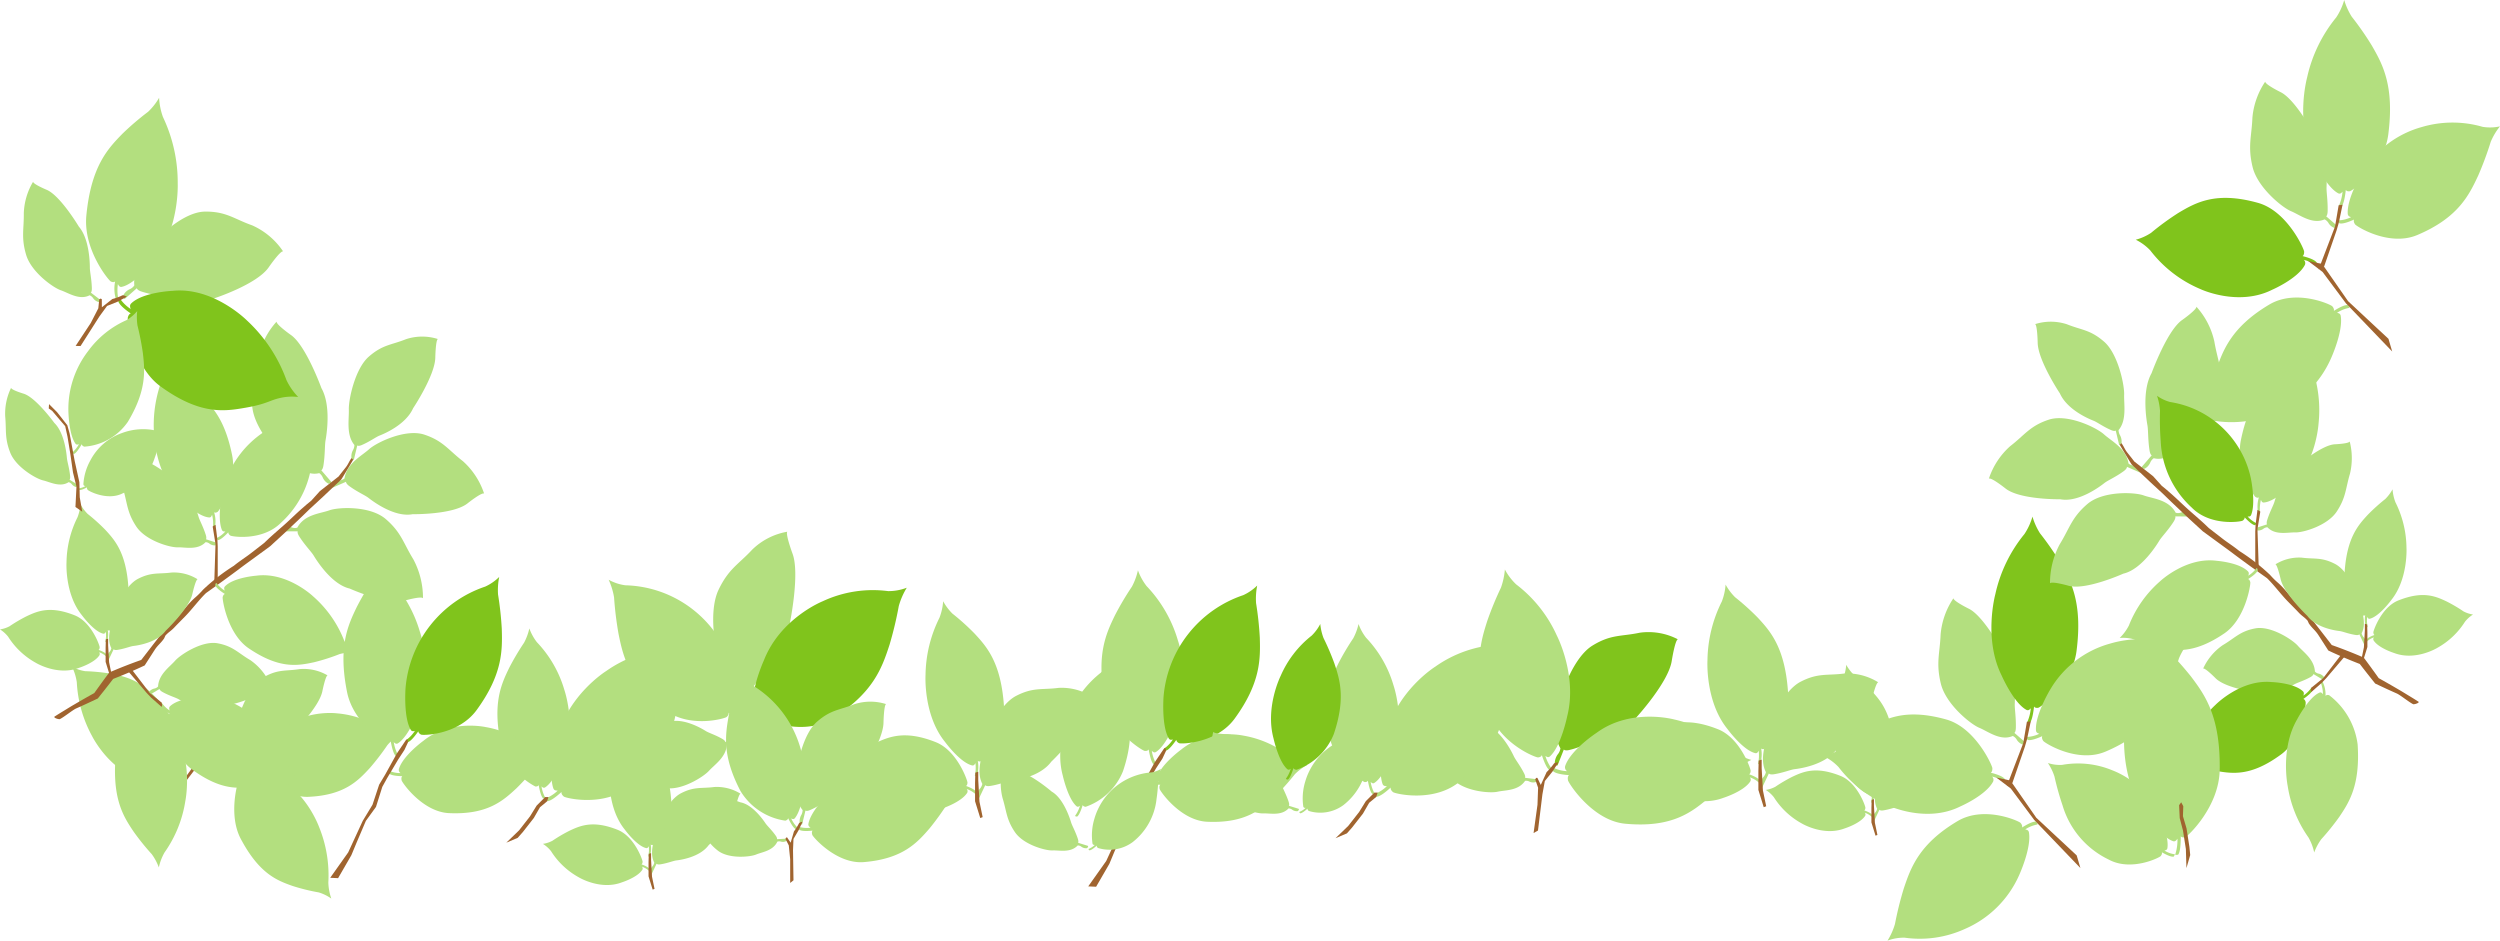 <svg xmlns="http://www.w3.org/2000/svg" width="358.553" height="134.903" viewBox="0 0 358.553 134.903"><g data-name="グループ化 2458"><path data-name="パス 9431" d="M106.811 102.14s.209.151.289-.087l-.334-2.451s.211.12.688-.415c1.071-1.2 1.732-2.4 2.221-2.916s3.488-3.748 3.631-7.033c0 0 1.417-6.923.373-9.793 0 0-1.044-2.812-.767-3.184a9.547 9.547 0 0 0-5.038 2.577c-1.969 2.126-3.354 2.7-4.813 5.743s-.528 8.508.126 10 1.132 4.261 3.092 5.18a1.873 1.873 0 0 1 .089.97 2.3 2.3 0 0 0 .219 1.27.262.262 0 0 0 .224.139z" fill="#b3df7f"/><path data-name="パス 9432" d="M105.637 105.812s.046-.206-.124-.215l-1.479.848s.027-.2-.426-.463c-1.016-.592-1.929-.853-2.374-1.13s-3.2-1.971-5.321-1.316c0 0-4.731.467-6.31 1.994 0 0-1.542 1.512-1.843 1.373a8.506 8.506 0 0 0 2.82 3.512c1.813 1.109 2.506 2.1 4.778 2.582s5.53-1.565 6.328-2.451 2.441-1.925 2.565-3.741a1.076 1.076 0 0 1 .6-.3 1.374 1.374 0 0 0 .755-.478.265.265 0 0 0 .031-.215z" fill="#b3df7f"/><path data-name="パス 9433" d="M104.509 102.226c0 .01-.007.017-.008.026s.072.261-.295.584c-.254.225-5.465 1.71-8.995-1.135-5.09-4.1-5.866-7.671-6.5-10.793a49.032 49.032 0 0 1-.64-5.221 9.845 9.845 0 0 0-.777-2.538 6.839 6.839 0 0 0 2.391.794 16.4 16.4 0 0 1 15.2 11.362s1.332 4.175.682 6.36c-.095.321-.343.34-.579.346a4.714 4.714 0 0 0 1.647.97l.025.116c-.19.132-.193.243-.193.243-.449.106-1.467-.697-1.958-1.114z" fill="#b3df7f"/><path data-name="パス 9434" d="M109.129 102.24c0 .011.007.019.008.029s-.11.271.247.677c.247.284 5.7 2.7 9.863.171 6-3.645 7.268-7.382 8.335-10.658a52.94 52.94 0 0 0 1.324-5.545 10.4 10.4 0 0 1 1.146-2.623 7.274 7.274 0 0 1-2.681.487 17 17 0 0 0-9.386 1.459s-6.038 2.406-8.423 8.462c0 0-1.946 4.307-1.506 6.769.062.363.329.422.584.464a4.941 4.941 0 0 1-1.9.793l-.043.122c.189.172.179.292.179.292.476.185 1.673-.523 2.253-.899z" fill="#80c41c"/><path data-name="パス 9435" d="M105.366 105.724l.928.757 1.1 2.1 2.565 7.656.358-.692-3.042-8.64-.628-1.828.273-1.824.082-1.625s-.493.351-.467.645a10.9 10.9 0 0 1-.283 1.573l.178 2.056-.894-.553-.148.111z" fill="#a0642f"/></g><g data-name="グループ化 2459"><path data-name="パス 9436" d="M24.917 110.955l.02-.01s.192.057.413-.3c.153-.246 1.02-5.18-1.195-8.362-3.192-4.591-5.819-5.17-8.115-5.637a28.321 28.321 0 0 0-3.824-.385 6.035 6.035 0 0 1-1.877-.621 7.572 7.572 0 0 1 .674 2.2 18.045 18.045 0 0 0 2.2 7.744s2.383 4.788 6.684 6c0 0 3.09 1.074 4.651.377.231-.1.234-.335.228-.555a4.772 4.772 0 0 1 .772 1.5l.087.019c.087-.182.168-.19.168-.19.059-.421-.561-1.34-.886-1.78z" fill="#b3df7f"/><path data-name="パス 9437" d="M33.538 109.402s.068.192.206.089l.727-1.632s.08.174.568.086c1.1-.2 1.943-.6 2.433-.668s3.508-.549 4.834-2.449c0 0 3.467-3.458 3.926-5.684 0 0 .438-2.192.744-2.281a6.759 6.759 0 0 0-3.992-.9c-1.984.316-3.031-.012-5.054 1.1s-3.533 4.841-3.707 6.053-.933 3.1-.106 4.607a1.3 1.3 0 0 1-.314.624 1.643 1.643 0 0 0-.349.868.237.237 0 0 0 .084.187z" fill="#b3df7f"/><path data-name="パス 9438" d="M37.602 109.882v.022c0 .007-.153.144-.029.555.086.286 3.1 3.981 6.669 3.823 5.151-.228 7.109-2.3 8.793-4.128a35.265 35.265 0 0 0 2.523-3.281 6.7 6.7 0 0 1 1.548-1.356 5.612 5.612 0 0 1-1.968-.676 13.4 13.4 0 0 0-6.82-2.533s-4.817-.63-8.212 2.6c0 0-2.584 2.2-3 4.045-.063.27.1.411.262.535a3.591 3.591 0 0 1-1.524-.173l-.064.067c.079.188.037.267.037.267.261.304 1.28.271 1.785.233z" fill="#b3df7f"/><path data-name="パス 9439" d="M34.739 111.613l-.02.007s-.184-.084-.442.239c-.179.222-1.583 5 .264 8.467 2.66 5.007 5.2 5.953 7.43 6.742a28.8 28.8 0 0 0 3.751.925 6.233 6.233 0 0 1 1.794.882 7.8 7.8 0 0 1-.426-2.281 18.371 18.371 0 0 0-1.333-8s-1.838-5.088-5.971-6.9c0 0-2.948-1.5-4.574-1.032-.239.07-.268.3-.287.519a4.926 4.926 0 0 1-.6-1.6l-.084-.032c-.106.169-.188.165-.188.165a4.143 4.143 0 0 0 .686 1.899z" fill="#b3df7f"/><path data-name="パス 9440" d="M28.842 108.026l4.773 1.233 2.258.013.145.5-1.919-.1-.854-.131-3.961-.85z" fill="#b3df7f"/><path data-name="パス 9441" d="M23.234 118.776l2.99-6.164 3.261-4.237v-1.926l-.815 2.157-2.718 3.775-3.941 7.165z" fill="#a0642f"/></g><g data-name="グループ化 2460"><path data-name="パス 9442" d="M290.016 118.673c0-.011 0-.019-.006-.029s.1-.246-.223-.623c-.223-.261-5.2-2.529-9.032-.255-5.523 3.279-6.716 6.689-7.718 9.68a48.678 48.678 0 0 0-1.256 5.066 9.456 9.456 0 0 1-1.07 2.391 6.651 6.651 0 0 1 2.46-.418 15.576 15.576 0 0 0 8.608-1.242 15.025 15.025 0 0 0 7.783-7.669s1.815-3.925 1.432-6.184c-.057-.333-.3-.39-.531-.431a4.515 4.515 0 0 1 1.742-.707l.039-.113c-.171-.158-.161-.268-.161-.268-.43-.173-1.531.463-2.067.802z" fill="#b3df7f"/><path data-name="パス 9443" d="M285.534 110.826c0-.009.009-.017.013-.025s.219-.107.2-.635c-.014-.363-2.416-5.8-6.614-6.978-6.051-1.695-8.939-.037-11.437 1.45a38.469 38.469 0 0 0-3.9 2.849 7.388 7.388 0 0 1-2.2.986 7.366 7.366 0 0 1 2.087 1.535 17.716 17.716 0 0 0 7.172 5.539s5.41 2.564 10.311.106c0 0 3.652-1.575 4.686-3.555a.633.633 0 0 0-.146-.721 4.582 4.582 0 0 1 1.718.779l.1-.055c-.036-.246.035-.322.035-.322-.229-.453-1.425-.805-2.025-.953z" fill="#b3df7f"/><path data-name="パス 9444" d="M290.311 106.709a.187.187 0 0 0 .139-.259l-1.548-1.343s.2-.069.215-.747c.034-1.521-.189-2.75-.157-3.427s.205-4.849-1.49-7.061c0 0-2.85-5.443-5.082-6.559 0 0-2.2-1.078-2.224-1.51a10.954 10.954 0 0 0-1.838 5.178c-.11 2.743-.689 4.082.028 7.057s4.286 5.84 5.518 6.344 3.045 1.95 4.805 1.17a1.345 1.345 0 0 1 .584.562 1.647 1.647 0 0 0 .832.665.229.229 0 0 0 .218-.07z" fill="#b3df7f"/><path data-name="パス 9445" d="M291.725 101.34c.007.005.015.005.023.01s.115.239.574.163c.319-.052 4.864-3.283 5.495-8.134.907-6.993-.824-10.092-2.368-12.77a42.885 42.885 0 0 0-2.876-4.13 9.531 9.531 0 0 1-1.075-2.389 8.931 8.931 0 0 1-1.148 2.5 20.57 20.57 0 0 0-4.176 8.625s-1.734 6.351.894 11.647c0 0 1.732 3.972 3.571 4.95.271.144.453-.046.62-.234a6.109 6.109 0 0 1-.521 2.014l.057.1c.215-.063.288.011.288.011.371-.288.565-1.677.642-2.363z" fill="#80c41c"/><path data-name="パス 9446" d="M292.895 105.583v.03c0 .009-.131.229.151.65.193.29 4.882 3.246 8.933 1.531 5.841-2.469 7.4-5.684 8.724-8.51a47.124 47.124 0 0 0 1.8-4.847 9.138 9.138 0 0 1 1.326-2.222 6.588 6.588 0 0 1-2.486.068 15.5 15.5 0 0 0-8.678.013 14.387 14.387 0 0 0-8.566 6.506s-2.234 3.638-2.1 5.934c.019.338.254.428.48.5a4.4 4.4 0 0 1-1.807.456l-.053.106c.153.18.131.288.131.288.414.234 1.573-.242 2.145-.503z" fill="#b3df7f"/><path data-name="パス 9447" d="M287.823 112.727l2.357-6.157.517-3.038.559-.085-.533 2.564-.326 1.122-1.774 5.148z" fill="#a0642f"/><path data-name="パス 9448" d="M297.84 122.684l-5.794-5.4-3.713-5.34-2.019-.43 2.08 1.58 3.351 4.5 6.632 6.908z" fill="#a0642f"/></g><g data-name="グループ化 2461"><path data-name="パス 9449" d="M334.732 44.583l-.006-.028s.1-.246-.223-.624c-.223-.261-5.2-2.529-9.032-.254-5.523 3.278-6.716 6.688-7.718 9.68a48.612 48.612 0 0 0-1.257 5.065 9.458 9.458 0 0 1-1.07 2.391 6.652 6.652 0 0 1 2.46-.417 15.579 15.579 0 0 0 8.608-1.243 15.024 15.024 0 0 0 7.783-7.669s1.815-3.925 1.432-6.184c-.056-.333-.3-.39-.53-.431a4.5 4.5 0 0 1 1.742-.707l.04-.113c-.17-.158-.161-.268-.161-.268-.431-.174-1.533.463-2.068.802z" fill="#b3df7f"/><path data-name="パス 9450" d="M330.25 36.735c0-.01.008-.017.012-.026s.22-.107.2-.635c-.014-.363-2.417-5.8-6.614-6.978-6.051-1.695-8.939-.037-11.437 1.449a38.656 38.656 0 0 0-3.9 2.849 7.38 7.38 0 0 1-2.2.987 7.361 7.361 0 0 1 2.086 1.535 17.723 17.723 0 0 0 7.173 5.539s5.41 2.564 10.311.1c0 0 3.653-1.575 4.687-3.555a.634.634 0 0 0-.146-.721 4.583 4.583 0 0 1 1.718.779l.1-.055c-.036-.246.035-.322.035-.322-.229-.446-1.426-.798-2.025-.946z" fill="#80c41c"/><path data-name="パス 9451" d="M335.028 32.619a.186.186 0 0 0 .138-.259l-1.548-1.343s.2-.069.216-.747c.034-1.521-.19-2.751-.158-3.427s.206-4.85-1.49-7.061c0 0-2.85-5.443-5.083-6.559 0 0-2.2-1.078-2.224-1.51a10.943 10.943 0 0 0-1.837 5.178c-.111 2.743-.689 4.083.027 7.057s4.287 5.84 5.519 6.344 3.045 1.95 4.805 1.17a1.356 1.356 0 0 1 .584.562 1.641 1.641 0 0 0 .833.665.23.23 0 0 0 .218-.07z" fill="#b3df7f"/><path data-name="パス 9452" d="M336.436 27.25c.008 0 .015 0 .024.01s.114.239.575.164c.318-.052 4.863-3.284 5.494-8.134.908-6.993-.823-10.092-2.367-12.77a43.12 43.12 0 0 0-2.876-4.13A9.551 9.551 0 0 1 336.21.001a8.912 8.912 0 0 1-1.148 2.5 20.576 20.576 0 0 0-4.176 8.625s-1.734 6.35.894 11.647c0 0 1.732 3.972 3.57 4.95.27.144.454-.046.62-.234a6.1 6.1 0 0 1-.521 2.015l.058.1c.214-.063.287.01.287.01.376-.289.569-1.677.642-2.364z" fill="#b3df7f"/><path data-name="パス 9453" d="M337.612 31.494v.029c0 .009-.13.229.152.65.193.29 4.882 3.245 8.933 1.531 5.841-2.469 7.4-5.684 8.724-8.51a47.265 47.265 0 0 0 1.8-4.847 9.135 9.135 0 0 1 1.325-2.222 6.584 6.584 0 0 1-2.485.067 15.5 15.5 0 0 0-8.679.014 14.389 14.389 0 0 0-8.567 6.506s-2.233 3.638-2.1 5.934c.019.337.253.428.479.5a4.384 4.384 0 0 1-1.807.455l-.052.106c.153.18.131.289.131.289.412.234 1.579-.241 2.146-.502z" fill="#b3df7f"/><path data-name="パス 9454" d="M332.539 38.638l2.356-6.157.517-3.038.56-.085-.532 2.565-.327 1.122-1.774 5.148z" fill="#a0642f"/><path data-name="パス 9455" d="M342.556 48.594l-5.794-5.4-3.715-5.339-2.018-.429 2.079 1.579 3.351 4.5 6.633 6.908z" fill="#a0642f"/></g><g data-name="グループ化 2465"><path data-name="パス 9456" d="M47.618 69.64s-.077.245.127.28l1.886-.825s-.054.239.466.62c1.171.86 2.25 1.3 2.762 1.7s3.671 2.834 6.316 2.333c0 0 5.791.087 7.872-1.547 0 0 2.034-1.623 2.384-1.413a10.755 10.755 0 0 0-3.045-4.65c-2.082-1.6-2.814-2.9-5.521-3.8s-6.88 1.137-7.943 2.1-3.169 2-3.515 4.185a1.271 1.271 0 0 1-.756.282 1.626 1.626 0 0 0-.968.475.317.317 0 0 0-.065.26z" fill="#b3df7f"/><path data-name="パス 9457" d="M40.65 75.899s-.15.2.031.312l2.022-.007s-.127.2.24.768c.823 1.276 1.692 2.127 2.044 2.706s2.538 4.133 5.166 4.734c0 0 5.383 2.425 7.841 1.74 0 0 2.411-.693 2.672-.354a11.781 11.781 0 0 0-1.381-5.577c-1.442-2.334-1.715-3.849-3.963-5.779s-6.784-1.723-8.081-1.252-3.589.583-4.6 2.487a1.209 1.209 0 0 1-.8-.042 1.512 1.512 0 0 0-1.053.052.291.291 0 0 0-.138.212z" fill="#b3df7f"/><path data-name="パス 9458" d="M47.309 69.322a.187.187 0 0 0 .177-.242l-1.41-1.642s.215-.037.319-.729c.237-1.557.172-2.858.294-3.547s.855-4.942-.591-7.5c0 0-2.2-6.073-4.349-7.6 0 0-2.115-1.482-2.083-1.931a10.918 10.918 0 0 0-2.574 5c-.477 2.8-1.247 4.074-.908 7.248s3.625 6.726 4.825 7.456 2.866 2.52 4.775 2.02a1.476 1.476 0 0 1 .526.678 1.793 1.793 0 0 0 .766.822.228.228 0 0 0 .233-.033z" fill="#b3df7f"/><path data-name="パス 9459" d="M7.782 102.801c.476-.311.959-.607 1.443-.9s.963-.6 1.453-.876c.972-.575 1.952-1.129 2.935-1.677l-.143.122c.7-.981 1.408-1.958 2.126-2.922l.078-.1.123-.053a70.038 70.038 0 0 1 4.552-1.778l-.182.147 1.532-1.98c.508-.662 1.028-1.314 1.528-1.983l.014-.02.008-.007q.77-.742 1.52-1.509c.506-.5 1.953-2.292 2.45-2.807.946-1 .877-.74 1.946-1.927l.026-.023a28.318 28.318 0 0 1 4.343-3.361c.837-.688 1.753-1.253 2.412-1.772l1.937-1.5.646-.617c.852-.781 1.308-1.162 2.174-1.926s1.739-1.64 2.61-2.4l.651-.57.68-.557 1.234-1.369 2.711-2.12-.048.053c.349-.465.715-.913 1.073-1.371s.471-.893.84-1.339l.332.057c-.3.512-.6 1.016-.906 1.52s-.6 1.012-.92 1.505l-.013.021-.035.033-2.528 2.394-1.276 1.179-.627.575-.626.606c-.83.813-1.676 1.6-2.517 2.4s-1.7 1.57-2.55 2.357l-.023.023-.021.015-2.3 1.681c-.773.566-1.532 1.108-2.289 1.69a233.364 233.364 0 0 1-4.617 3.349l.031-.028c-1.03.986-2.066 2.415-3.074 3.426-.5.512-1.008 1.013-1.5 1.536s-.792.628-1.275 1.161l-.172.386c-.467.7-.914.967-1.372 1.675l-1.368 2.128-.057.089-.124.058a69.317 69.317 0 0 1-4.507 1.92l.2-.157c-.73.953-1.474 1.893-2.221 2.83l-.07.088-.074.035c-1.011.478-2.023.952-3.044 1.4-.508.234-1.842 1.317-2.355 1.538a1.447 1.447 0 0 1-.729-.232z" fill="#a0642f"/><path data-name="パス 9460" d="M32.245 85.185c-.007.006-.01.012-.015.018s-.2.023-.293.445c-.066.293.669 5.254 3.736 7.337 4.422 3.006 7.058 2.49 9.352 2a29.114 29.114 0 0 0 3.695-1.18 5.8 5.8 0 0 1 1.95-.174 6.809 6.809 0 0 1-1.321-1.788 16.321 16.321 0 0 0-4.485-6.352s-3.728-3.517-8.128-2.922c0 0-3.225.239-4.466 1.521-.183.188-.113.407-.04.61a4.187 4.187 0 0 1-1.191-1.09l-.087.017c-.026.206-.1.246-.1.246.079.423.951 1.031 1.393 1.312z" fill="#b3df7f"/><g data-name="グループ化 2462"><path data-name="パス 9461" d="M15.39 94.538s.06.183.192.089l.721-1.519s.071.167.535.1c1.038-.162 1.846-.509 2.31-.564s3.32-.424 4.613-2.178c0 0 3.344-3.168 3.825-5.257 0 0 .459-2.057.751-2.131a6.421 6.421 0 0 0-3.748-.963c-1.878.244-2.86-.093-4.792.9s-3.436 4.471-3.626 5.612-.946 2.9-.2 4.342a1.209 1.209 0 0 1-.308.582 1.522 1.522 0 0 0-.347.809.22.22 0 0 0 .074.178z" fill="#b3df7f"/><path data-name="パス 9462" d="M15.459 90.373h.017s.109.138.4.006a9.123 9.123 0 0 0 2.522-6.377c-.363-4.8-1.942-6.554-3.337-8.059a27.118 27.118 0 0 0-2.481-2.231 6.091 6.091 0 0 1-1.045-1.394 6.405 6.405 0 0 1-.415 1.864 14.877 14.877 0 0 0-1.58 6.47s-.274 4.525 2.2 7.575c0 0 1.7 2.33 3.055 2.652.2.048.294-.111.379-.265a4.261 4.261 0 0 1-.067 1.431l.052.056c.134-.081.192-.045.192-.045a3.582 3.582 0 0 0 .108-1.683z" fill="#b3df7f"/><path data-name="パス 9463" d="M14.136 93.204s0-.01.008-.014.137-.05.15-.364c.009-.218-1.15-3.609-3.59-4.578-3.517-1.4-5.318-.6-6.88.13a22.251 22.251 0 0 0-2.464 1.447 4.3 4.3 0 0 1-1.359.445 4.586 4.586 0 0 1 1.166 1.048 10.974 10.974 0 0 0 3.993 3.756s3.092 1.873 6.132.724c0 0 2.253-.7 2.967-1.817a.385.385 0 0 0-.051-.439 2.818 2.818 0 0 1 .984.575l.059-.027c-.008-.15.037-.19.037-.19-.108-.283-.804-.569-1.152-.696z" fill="#b3df7f"/><path data-name="パス 9464" d="M15.736 96.828l-.589-1.9v-2.051l.032-1.174.331-.11v.976l.136 2.414.362 1.746z" fill="#a0642f"/></g><g data-name="グループ化 2463"><path data-name="パス 9465" d="M31.048 78.092a.166.166 0 0 0 .038-.246l-1.548-.506s.136-.122-.032-.65c-.378-1.183-.876-2.055-1.031-2.586s-1.129-3.8-3.021-4.93c0 0-3.641-3.22-5.657-3.318 0 0-1.98-.08-2.114-.4a9.555 9.555 0 0 0-.041 4.616c.643 2.151.553 3.38 1.894 5.426s4.852 3.037 5.935 3 2.862.462 4.011-.739a1 1 0 0 1 .6.234 1.224 1.224 0 0 0 .817.227c.101-.009.149-.128.149-.128z" fill="#b3df7f"/><path data-name="パス 9466" d="M30.709 73.478a.133.133 0 0 1 .021 0s.153.145.486-.071c.231-.148 2.875-4.188 2.072-8.14-1.156-5.7-3.311-7.493-5.211-9.029a31.27 31.27 0 0 0-3.312-2.2 7 7 0 0 1-1.463-1.472 7.882 7.882 0 0 1-.219 2.318 18.378 18.378 0 0 0-.927 8.07s.35 5.483 3.779 8.665c0 0 2.389 2.469 4.063 2.595.247.019.337-.19.416-.391a5.173 5.173 0 0 1 .133 1.729l.07.059c.148-.122.224-.09.224-.09a4.327 4.327 0 0 0-.132-2.043z" fill="#b3df7f"/><path data-name="パス 9467" d="M32.741 76.343a.2.2 0 0 1 .01.021s-.039.221.289.448c.226.158 4.622.835 7.288-1.868a13.723 13.723 0 0 0 4.461-9.532 40.993 40.993 0 0 0 .1-4.35 8.243 8.243 0 0 1 .432-2.163 5.822 5.822 0 0 1-1.9.9 14.035 14.035 0 0 0-11.553 10.906s-.754 3.564-.045 5.288c.105.254.31.244.5.224a4.026 4.026 0 0 1-1.271.967l-.012.1c.166.088.177.179.177.179.386.038 1.156-.725 1.524-1.12z" fill="#b3df7f"/><path data-name="パス 9468" d="M30.729 83.577l.181-5.547-.408-2.517.408-.257.271 2.157.045.975v4.571z" fill="#a0642f"/></g><g data-name="グループ化 2464"><path data-name="パス 9469" d="M21.344 99.454s-.043.2.123.207l1.424-.855s-.023.195.421.443c1 .554 1.889.788 2.326 1.049s3.142 1.85 5.193 1.17c0 0 4.593-.55 6.1-2.065 0 0 1.474-1.5 1.769-1.374a8.218 8.218 0 0 0-2.8-3.353c-1.78-1.042-2.467-2-4.685-2.414s-5.352 1.635-6.111 2.51-2.343 1.922-2.434 3.69a1.051 1.051 0 0 1-.574.3 1.343 1.343 0 0 0-.728.479.26.26 0 0 0-.024.213z" fill="#b3df7f"/><path data-name="パス 9470" d="M24.326 102.381a.161.161 0 0 1-.015.016s-.2.016-.307.434c-.075.289.5 5.278 3.494 7.49 4.32 3.19 6.972 2.785 9.28 2.394a28.87 28.87 0 0 0 3.731-1.023 5.8 5.8 0 0 1 1.954-.093 6.9 6.9 0 0 1-1.262-1.842 16.525 16.525 0 0 0-4.274-6.537s-3.61-3.671-8.027-3.261c0 0-3.23.1-4.512 1.332-.189.18-.126.4-.06.609a4.269 4.269 0 0 1-1.155-1.139l-.087.013c-.032.2-.106.241-.106.241.063.422.914 1.066 1.346 1.366z" fill="#b3df7f"/><path data-name="パス 9471" d="M21.152 101.942l-.02-.008s-.107-.19-.483-.095a10.551 10.551 0 0 0-4.1 7.083c-.381 5.829 1.211 8.268 2.628 10.372a34.935 34.935 0 0 0 2.589 3.212 7.747 7.747 0 0 1 1.015 1.9 7.53 7.53 0 0 1 .814-2.141 17.391 17.391 0 0 0 2.989-7.4s1.094-5.356-1.354-9.546c0 0-1.639-3.158-3.206-3.84-.231-.1-.372.068-.5.235a5.1 5.1 0 0 1 .323-1.7l-.052-.082c-.173.068-.236.011-.236.011a4.259 4.259 0 0 0-.407 1.999z" fill="#b3df7f"/><path data-name="パス 9472" d="M18.59 95.621l2.892 3.768 1.69 1.371.084.347-.075.278-1.516-1.339-.631-.666-2.8-3.289z" fill="#a0642f"/></g><path data-name="パス 9473" d="M50.523 65.811s.114.194.244.044l.475-1.975s.123.171.641-.052c1.164-.5 2.017-1.147 2.539-1.352s3.741-1.5 4.823-3.919c0 0 3.122-4.68 3.185-7.242 0 0 .046-2.518.365-2.693a7.428 7.428 0 0 0-4.562.023c-2.116.853-3.331.759-5.332 2.5s-2.92 6.214-2.871 7.591-.41 3.645.8 5.084a1.521 1.521 0 0 1-.22.766 1.9 1.9 0 0 0-.21 1.042.247.247 0 0 0 .123.183z" fill="#b3df7f"/></g><g data-name="グループ化 2469"><path data-name="パス 9474" d="M307.061 67.501s.078.245-.126.279l-1.886-.825s.055.24-.466.62c-1.171.859-2.251 1.3-2.761 1.7s-3.672 2.833-6.316 2.333c0 0-5.792.087-7.872-1.547 0 0-2.034-1.624-2.385-1.413a10.75 10.75 0 0 1 3.046-4.65c2.082-1.6 2.813-2.9 5.521-3.8s6.879 1.136 7.943 2.1 3.17 2 3.515 4.185a1.275 1.275 0 0 0 .756.282 1.622 1.622 0 0 1 .968.475.318.318 0 0 1 .063.261z" fill="#b3df7f"/><path data-name="パス 9475" d="M314.03 73.76s.15.2-.031.312l-2.022-.008s.126.2-.24.768c-.823 1.276-1.691 2.127-2.044 2.706s-2.538 4.133-5.165 4.735c0 0-5.383 2.424-7.841 1.739 0 0-2.411-.693-2.672-.354a11.782 11.782 0 0 1 1.381-5.577c1.442-2.334 1.715-3.849 3.963-5.78s6.784-1.722 8.081-1.251 3.589.583 4.6 2.487a1.209 1.209 0 0 0 .795-.042 1.51 1.51 0 0 1 1.054.052.292.292 0 0 1 .141.213z" fill="#b3df7f"/><path data-name="パス 9476" d="M307.371 67.184a.187.187 0 0 1-.177-.243l1.41-1.642s-.215-.037-.32-.73c-.237-1.557-.172-2.857-.294-3.547s-.855-4.942.591-7.5c0 0 2.205-6.073 4.349-7.6 0 0 2.116-1.482 2.083-1.931a10.915 10.915 0 0 1 2.574 5c.477 2.8 1.247 4.073.908 7.249s-3.625 6.726-4.824 7.456-2.866 2.519-4.776 2.02a1.473 1.473 0 0 0-.526.678 1.8 1.8 0 0 1-.766.822.227.227 0 0 1-.232-.032z" fill="#b3df7f"/><path data-name="パス 9477" d="M346.897 100.663c-.476-.312-.958-.607-1.443-.9s-.964-.595-1.453-.876a142.832 142.832 0 0 0-2.935-1.677l.143.122c-.7-.98-1.408-1.958-2.126-2.922l-.078-.1-.123-.053a69.69 69.69 0 0 0-4.552-1.778l.182.147-1.531-1.98c-.509-.662-1.028-1.314-1.528-1.983l-.014-.02-.008-.008q-.772-.741-1.521-1.509c-.506-.5-1.953-2.292-2.45-2.806-.946-1-.877-.74-1.945-1.927h-.005l-.026-.024a28.323 28.323 0 0 0-4.342-3.361c-.838-.687-1.753-1.253-2.412-1.772l-1.937-1.5-.645-.617c-.853-.781-1.309-1.161-2.174-1.926s-1.739-1.64-2.61-2.4l-.652-.571-.68-.557-1.234-1.369-2.711-2.12.048.053c-.348-.465-.715-.913-1.072-1.37s-.472-.893-.84-1.34l-.332.058c.3.512.6 1.016.906 1.518s.6 1.013.921 1.506l.013.021.035.033 2.528 2.393 1.276 1.179.628.576.625.606c.831.812 1.676 1.6 2.518 2.4s1.7 1.57 2.55 2.357l.024.023.02.015 2.3 1.681c.773.566 1.531 1.108 2.289 1.689a233.364 233.364 0 0 0 4.617 3.349l-.031-.028c1.03.986 2.067 2.414 3.075 3.427.5.512 1.008 1.012 1.5 1.536s.792.628 1.275 1.161l.173.386c.466.7.913.966 1.371 1.674l1.368 2.128.057.089.125.058c1.484.7 2.988 1.332 4.507 1.92l-.2-.157c.73.954 1.474 1.893 2.222 2.83l.069.087.074.035c1.011.478 2.024.952 3.045 1.4.507.233 1.842 1.317 2.354 1.538a1.443 1.443 0 0 0 .729-.232z" fill="#a0642f"/><path data-name="パス 9478" d="M322.435 83.048a.185.185 0 0 1 .015.017s.2.024.292.446c.066.293-.669 5.253-3.736 7.338-4.421 3.006-7.058 2.49-9.352 2a29.141 29.141 0 0 1-3.695-1.18 5.79 5.79 0 0 0-1.95-.174 6.8 6.8 0 0 0 1.321-1.788 16.331 16.331 0 0 1 4.485-6.352s3.727-3.517 8.128-2.922c0 0 3.225.24 4.466 1.521.183.188.113.407.04.61a4.191 4.191 0 0 0 1.191-1.09l.087.017c.026.206.1.246.1.246-.079.421-.95 1.029-1.392 1.311z" fill="#b3df7f"/><g data-name="グループ化 2466"><path data-name="パス 9479" d="M339.289 92.398s-.06.183-.192.089l-.72-1.519s-.072.167-.535.1c-1.039-.161-1.846-.509-2.31-.564s-3.32-.424-4.613-2.178c0 0-3.345-3.168-3.826-5.257 0 0-.458-2.057-.75-2.13a6.421 6.421 0 0 1 3.748-.964c1.878.245 2.861-.093 4.792.9s3.436 4.471 3.626 5.611.946 2.9.2 4.343a1.2 1.2 0 0 0 .308.582 1.519 1.519 0 0 1 .347.809.219.219 0 0 1-.075.178z" fill="#b3df7f"/><path data-name="パス 9480" d="M339.22 88.233h-.017s-.109.139-.4.006a9.122 9.122 0 0 1-2.522-6.378c.362-4.8 1.941-6.554 3.337-8.059a27.157 27.157 0 0 1 2.48-2.231 6.054 6.054 0 0 0 1.045-1.394 6.409 6.409 0 0 0 .416 1.865 14.878 14.878 0 0 1 1.58 6.47s.273 4.525-2.2 7.575c0 0-1.7 2.329-3.055 2.652-.2.047-.295-.112-.379-.265a4.258 4.258 0 0 0 .067 1.43l-.052.057c-.134-.08-.192-.044-.192-.044a3.572 3.572 0 0 1-.108-1.684z" fill="#b3df7f"/><path data-name="パス 9481" d="M340.548 91.07a.122.122 0 0 0-.008-.015s-.137-.049-.15-.364c-.009-.219 1.15-3.609 3.591-4.578 3.517-1.4 5.318-.6 6.879.13a22.169 22.169 0 0 1 2.465 1.447 4.313 4.313 0 0 0 1.359.445 4.571 4.571 0 0 0-1.166 1.049 10.981 10.981 0 0 1-3.993 3.755s-3.093 1.873-6.133.724c0 0-2.253-.7-2.967-1.816a.385.385 0 0 1 .051-.438 2.813 2.813 0 0 0-.983.574l-.059-.026c.009-.151-.038-.19-.038-.19.104-.288.801-.574 1.152-.697z" fill="#b3df7f"/><path data-name="パス 9482" d="M338.945 94.693l.588-1.9v-2.055l-.032-1.174-.331-.11v.975l-.136 2.415-.362 1.746z" fill="#a0642f"/></g><g data-name="グループ化 2467"><path data-name="パス 9483" d="M323.632 75.954a.166.166 0 0 1-.038-.246l1.548-.506s-.136-.122.032-.65c.378-1.183.877-2.054 1.031-2.586s1.129-3.8 3.021-4.929c0 0 3.641-3.221 5.656-3.319 0 0 1.981-.079 2.114-.4a9.558 9.558 0 0 1 .041 4.616c-.643 2.151-.553 3.379-1.894 5.426s-4.852 3.036-5.935 3-2.863.462-4.012-.739a1 1 0 0 0-.6.234 1.226 1.226 0 0 1-.817.227c-.098-.009-.147-.128-.147-.128z" fill="#b3df7f"/><path data-name="パス 9484" d="M323.971 71.337h-.021s-.152.144-.486-.071c-.232-.149-2.875-4.188-2.073-8.14 1.155-5.7 3.311-7.493 5.212-9.029a31.111 31.111 0 0 1 3.311-2.2 6.985 6.985 0 0 0 1.463-1.473 7.883 7.883 0 0 0 .22 2.318 18.385 18.385 0 0 1 .927 8.069s-.35 5.483-3.779 8.666c0 0-2.389 2.469-4.063 2.595-.246.019-.337-.19-.416-.391a5.177 5.177 0 0 0-.133 1.729l-.071.059c-.148-.122-.224-.09-.224-.09a4.332 4.332 0 0 1 .133-2.042z" fill="#b3df7f"/><path data-name="パス 9485" d="M321.939 74.205l-.01.021s.039.221-.289.448c-.226.159-4.622.836-7.288-1.868a13.727 13.727 0 0 1-4.461-9.532 41.159 41.159 0 0 1-.1-4.35 8.259 8.259 0 0 0-.431-2.163 5.826 5.826 0 0 0 1.9.9 14.034 14.034 0 0 1 11.553 10.906s.755 3.564.045 5.287c-.105.254-.31.243-.5.224a4.028 4.028 0 0 0 1.271.967l.012.1c-.166.088-.177.179-.177.179-.386.039-1.157-.724-1.525-1.119z" fill="#80c41c"/><path data-name="パス 9486" d="M323.95 81.438l-.181-5.547.408-2.517-.408-.256-.271 2.157-.046.976v4.571z" fill="#a0642f"/></g><g data-name="グループ化 2468"><path data-name="パス 9487" d="M333.336 97.316s.042.2-.123.207l-1.424-.854s.024.194-.421.442c-1 .554-1.889.788-2.326 1.048s-3.141 1.85-5.193 1.17c0 0-4.592-.55-6.1-2.066 0 0-1.475-1.5-1.77-1.374a8.214 8.214 0 0 1 2.8-3.353c1.78-1.042 2.467-2 4.686-2.414s5.351 1.635 6.11 2.511 2.343 1.92 2.435 3.689a1.049 1.049 0 0 0 .574.3 1.346 1.346 0 0 1 .728.48.26.26 0 0 1 .024.214z" fill="#b3df7f"/><path data-name="パス 9488" d="M330.355 100.242c.006.006.009.012.015.017s.2.016.307.434c.075.289-.5 5.278-3.493 7.489-4.321 3.19-6.972 2.785-9.28 2.394a28.785 28.785 0 0 1-3.731-1.023 5.818 5.818 0 0 0-1.953-.093 6.9 6.9 0 0 0 1.261-1.842 16.534 16.534 0 0 1 4.275-6.536s3.609-3.671 8.026-3.261c0 0 3.231.1 4.513 1.332.189.18.126.4.059.609a4.264 4.264 0 0 0 1.155-1.14l.087.014c.032.2.106.241.106.241-.064.421-.916 1.065-1.347 1.365z" fill="#80c41c"/><path data-name="パス 9489" d="M333.533 99.804l.02-.007s.108-.19.483-.1a10.547 10.547 0 0 1 4.1 7.082c.38 5.829-1.212 8.268-2.627 10.372a34.933 34.933 0 0 1-2.589 3.212 7.744 7.744 0 0 0-1.015 1.9 7.512 7.512 0 0 0-.814-2.141 17.388 17.388 0 0 1-2.988-7.4s-1.094-5.356 1.353-9.545c0 0 1.639-3.159 3.206-3.84.231-.1.372.068.5.234a5.089 5.089 0 0 0-.323-1.7l.052-.082c.173.068.237.012.237.012a4.257 4.257 0 0 1 .405 2.003z" fill="#b3df7f"/><path data-name="パス 9490" d="M336.091 93.484l-2.892 3.768-1.69 1.371-.084.347.075.278 1.517-1.338.63-.667 2.8-3.289z" fill="#a0642f"/></g><path data-name="パス 9491" d="M304.155 63.673s-.113.194-.244.045l-.474-1.975s-.123.171-.641-.051c-1.164-.5-2.017-1.147-2.54-1.352s-3.741-1.5-4.823-3.919c0 0-3.122-4.68-3.185-7.242 0 0-.046-2.518-.366-2.693a7.428 7.428 0 0 1 4.563.023c2.115.853 3.331.76 5.332 2.5s2.921 6.214 2.871 7.591.41 3.645-.8 5.084a1.528 1.528 0 0 0 .221.766 1.9 1.9 0 0 1 .211 1.042.247.247 0 0 1-.125.181z" fill="#b3df7f"/></g><g data-name="グループ化 2470"><path data-name="パス 9492" d="M77.261 112.613c-.006 0-.012.006-.018.01s-.083.206-.465.176a10.022 10.022 0 0 1-4.987-6.311c-1.142-5.7.113-8.38 1.236-10.7a36.819 36.819 0 0 1 2.138-3.613 8.047 8.047 0 0 0 .754-2.046 7.2 7.2 0 0 0 1.087 1.98 16.625 16.625 0 0 1 3.926 6.811s1.787 5.111-.082 9.667c0 0-1.206 3.4-2.667 4.339-.214.139-.376 0-.523-.148a4.966 4.966 0 0 0 .543 1.624l-.042.088c-.18-.037-.236.029-.236.029-.329-.214-.565-1.343-.664-1.906z" fill="#b3df7f"/><path data-name="パス 9493" d="M80.518 113.598c0 .01.009.018.011.027s-.069.286.34.621c.283.232 5.99 1.606 9.718-1.642 5.377-4.683 6.091-8.589 6.671-12.006a53.468 53.468 0 0 0 .509-5.693 10.78 10.78 0 0 1 .753-2.789 7.488 7.488 0 0 1-2.566.97 17.372 17.372 0 0 0-9.017 3.158s-5.592 3.471-7.073 9.863c0 0-1.3 4.589-.513 6.93.113.344.384.353.641.348a5.176 5.176 0 0 1-1.751 1.128l-.025.128c.21.135.218.254.218.254.49.094 1.564-.822 2.084-1.297z" fill="#b3df7f"/><path data-name="パス 9494" d="M72.614 120.859l1.835-1.772 1.563-2 .951-1.541 1.223-1.232h.476l-.2.616-1.019.847-.883 1.541-1.563 2-.748.847z" fill="#a0642f"/></g><g data-name="グループ化 2471"><path data-name="パス 9495" d="M310.061 122.235a.211.211 0 0 0 0 .022s.091.2-.168.522c-.179.224-4.238 2.254-7.46.5a12.573 12.573 0 0 1-6.616-7.758 39.8 39.8 0 0 1-1.162-4.147 7.75 7.75 0 0 0-.943-1.943 5.456 5.456 0 0 0 2.043.269 12.841 12.841 0 0 1 7.145.757 12.27 12.27 0 0 1 6.621 6.091s1.6 3.188 1.334 5.068c-.037.276-.238.331-.428.372a3.7 3.7 0 0 0 1.458.53l.035.091c-.137.137-.127.228-.127.228-.356.153-1.282-.34-1.732-.602z" fill="#b3df7f"/><path data-name="パス 9496" d="M312.768 119.957c.01 0 .018 0 .026.007s.155.24.641.085c.337-.107 4.838-4.315 4.917-9.645.115-7.686-2.136-10.753-4.133-13.4a44.858 44.858 0 0 0-3.611-4 10.027 10.027 0 0 1-1.457-2.4 10.008 10.008 0 0 1-.928 2.881 23.17 23.17 0 0 0-3.434 9.966s-1.085 7.123 2.4 12.417c0 0 2.359 4.009 4.463 4.77.308.114.484-.121.64-.35a6.751 6.751 0 0 1-.312 2.255l.073.1c.224-.1.311-.034.311-.034.373-.37.411-1.898.404-2.652z" fill="#b3df7f"/><path data-name="パス 9497" d="M313.581 124.504l-.08-2.731-.41-2.634-.471-1.8-.089-1.853.3-.422.3.565-.05 1.432.514 1.743.41 2.634.12 1.191z" fill="#a0642f"/></g><g data-name="グループ化 2472"><path data-name="パス 9498" d="M114.804 118.169s.113.194.245.045l.474-1.976s.123.171.641-.051c1.164-.5 2.017-1.147 2.539-1.352s3.742-1.5 4.824-3.919c0 0 3.122-4.68 3.185-7.242 0 0 .046-2.519.366-2.693a7.427 7.427 0 0 0-4.563.023c-2.115.853-3.331.759-5.332 2.5s-2.921 6.215-2.871 7.591-.41 3.644.8 5.084a1.522 1.522 0 0 1-.22.765 1.911 1.911 0 0 0-.21 1.042.245.245 0 0 0 .122.183z" fill="#b3df7f"/><path data-name="パス 9499" d="M112.83 120.49s.1-.138-.029-.21l-1.367.077s.08-.141-.183-.512c-.591-.834-1.2-1.379-1.456-1.757s-1.829-2.707-3.622-3.021c0 0-3.706-1.451-5.35-.9 0 0-1.611.553-1.8.333a7.911 7.911 0 0 0 1.086 3.723c1.038 1.528 1.266 2.542 2.838 3.768s4.634.927 5.5.564 2.411-.521 3.043-1.843a.82.82 0 0 1 .539 0 1.033 1.033 0 0 0 .711-.073.2.2 0 0 0 .09-.149z" fill="#b3df7f"/><path data-name="パス 9500" d="M113.044 117.357c0 .007-.01.01-.014.016s-.023.224-.4.329a9.015 9.015 0 0 1-6.446-4.284c-2.621-5.034-2.148-8.019-1.7-10.618a39.785 39.785 0 0 1 1.065-4.181 8.414 8.414 0 0 0 .167-2.209 6.465 6.465 0 0 0 1.567 1.51 15.517 15.517 0 0 1 8.095 14.363s-.234 3.656-1.372 5.055c-.166.206-.359.126-.538.04a4.513 4.513 0 0 0 .953 1.359l-.016.1c-.182.027-.217.11-.217.11-.369-.095-.898-1.088-1.144-1.59z" fill="#b3df7f"/><path data-name="パス 9501" d="M116.522 119.128v.026c0 .009-.163.162-.014.6.1.308 3.5 4.208 7.386 3.889 5.6-.461 7.67-2.8 9.446-4.859a39.017 39.017 0 0 0 2.642-3.677 7.4 7.4 0 0 1 1.642-1.541 6.077 6.077 0 0 1-2.166-.656 14.478 14.478 0 0 0-7.509-2.476s-5.266-.489-8.861 3.169c0 0-2.745 2.506-3.142 4.531-.061.3.123.443.3.572a3.9 3.9 0 0 1-1.665-.125l-.068.076c.092.2.048.289.048.289.303.323 1.413.245 1.961.182z" fill="#b3df7f"/><path data-name="パス 9502" d="M112.652 120.321l.476.925.2 2v3.39l.475-.385-.068-4.314.068-1.618.748-1.271.544-1.194s-.476.077-.544.308a8.126 8.126 0 0 1-.68 1.079l-.476 1.618-.51-.758-.145.027z" fill="#a0642f"/></g><g data-name="グループ化 2473"><path data-name="パス 9503" d="M223.111 109.653s.1.256.285.1l.894-2.263s.119.231.776.076c1.476-.351 2.6-.945 3.262-1.079s4.725-1 6.419-3.666c0 0 4.509-4.937 5.008-7.99 0 0 .471-3 .882-3.144a9.118 9.118 0 0 0-5.464-.942c-2.672.571-4.111.2-6.793 1.854s-4.521 6.817-4.69 8.475-1.093 4.273.112 6.253a1.779 1.779 0 0 1-.39.869 2.243 2.243 0 0 0-.425 1.2.315.315 0 0 0 .124.257z" fill="#80c41c"/><path data-name="パス 9504" d="M220.366 112.011s.136-.145 0-.257l-1.648-.2s.119-.151-.135-.651c-.57-1.123-1.21-1.905-1.452-2.411s-1.742-3.628-3.835-4.385c0 0-4.195-2.524-6.253-2.215 0 0-2.019.318-2.205.016a9.784 9.784 0 0 0 .684 4.686c.99 2.049 1.094 3.311 2.773 5.113s5.392 2.094 6.487 1.843 2.971-.111 3.946-1.559a.992.992 0 0 1 .646.117 1.246 1.246 0 0 0 .862.064c.098-.03.13-.161.13-.161z" fill="#b3df7f"/><path data-name="パス 9505" d="M221.138 108.306c-.005.007-.014.01-.019.017s-.064.264-.527.309c-.322.033-5.407-1.933-7.006-6.5-2.305-6.581-1.246-10.054-.284-13.067a46.747 46.747 0 0 1 1.964-4.777 10.071 10.071 0 0 0 .565-2.61 8.307 8.307 0 0 0 1.626 2.14 19.056 19.056 0 0 1 5.82 7.32s2.981 5.738 1.494 11.586c0 0-.883 4.325-2.477 5.758-.234.211-.452.074-.652-.066a5.763 5.763 0 0 0 .917 1.829l-.034.113c-.222-.006-.278.085-.278.085-.427-.182-.897-1.483-1.109-2.137z" fill="#b3df7f"/><path data-name="パス 9506" d="M225.009 111.165a.274.274 0 0 1-.008.029s-.223.159-.117.722c.071.39 3.492 5.779 8.2 6.222 6.782.638 9.64-1.717 12.106-3.81a44.585 44.585 0 0 0 3.77-3.838 8.46 8.46 0 0 1 2.219-1.5 7.633 7.633 0 0 1-2.484-1.244 18.3 18.3 0 0 0-8.578-4.559s-6.221-1.7-11.127 1.911c0 0-3.7 2.415-4.509 4.754a.669.669 0 0 0 .268.749 4.829 4.829 0 0 1-1.973-.5l-.094.076c.076.261.01.355.01.355.306.449 1.655.591 2.317.633z" fill="#b3df7f"/><path data-name="パス 9507" d="M220.18 111.771l.416 1.208-.088 2.44-.56 4.057.632-.36.632-5.177.349-1.921 1.1-1.362.847-1.314s-.582-.009-.7.254a9.271 9.271 0 0 1-.991 1.146l-.837 1.835-.485-1.015h-.178z" fill="#a0642f"/></g><g data-name="グループ化 2474"><path data-name="パス 9508" d="M17.697 42.614s-.014.28.208.243l1.725-1.525s.01.268.654.479c1.449.474 2.69.548 3.328.779s4.586 1.628 7.186.171c0 0 6.023-1.968 7.724-4.4 0 0 1.657-2.4 2.079-2.31a10.468 10.468 0 0 0-4.439-3.733c-2.6-.915-3.716-2.005-6.767-1.969s-6.811 3.621-7.645 5-2.731 3.2-2.484 5.584a1.515 1.515 0 0 1-.7.561 1.935 1.935 0 0 0-.871.836.344.344 0 0 0 .002.284z" fill="#b3df7f"/><path data-name="パス 9509" d="M14.292 43.24a.161.161 0 0 0 .106-.227l-1.374-1.052s.167-.071.15-.647c-.04-1.3-.283-2.326-.286-2.9s-.041-4.13-1.578-5.911c0 0-2.664-4.458-4.61-5.278 0 0-1.915-.791-1.955-1.156a9.452 9.452 0 0 0-1.331 4.5c.029 2.336-.4 3.507.338 5.989s3.9 4.714 4.97 5.073 2.671 1.48 4.13.718a1.123 1.123 0 0 1 .523.445 1.375 1.375 0 0 0 .736.515.2.2 0 0 0 .181-.069z" fill="#b3df7f"/><path data-name="パス 9510" d="M16.509 40.376a.2.2 0 0 1-.023 0s-.165.2-.594-.007c-.3-.141-3.979-4.579-3.507-9.46.682-7.039 3.052-9.544 5.147-11.7a39.42 39.42 0 0 1 3.709-3.177 8.838 8.838 0 0 0 1.578-2.005 9.448 9.448 0 0 0 .552 2.755 21.889 21.889 0 0 1 2.118 9.558s.264 6.652-3.465 11.03c0 0-2.568 3.352-4.567 3.771-.293.064-.429-.174-.548-.4a6.261 6.261 0 0 0 .054 2.1l-.076.081c-.195-.124-.281-.072-.281-.072a5.251 5.251 0 0 1-.097-2.474z" fill="#b3df7f"/><path data-name="パス 9511" d="M18.749 44.955c-.008.007-.012.016-.019.022s-.262.023-.4.575c-.1.383.7 6.96 4.671 9.85 5.729 4.165 9.226 3.6 12.27 3.063s3.388-1.052 4.916-1.39a7.683 7.683 0 0 1 2.578-.142 9.076 9.076 0 0 1-1.68-2.418 21.764 21.764 0 0 0-5.7-8.583s-4.792-4.807-10.62-4.22c0 0-4.266.17-5.948 1.806-.249.238-.164.532-.073.8a5.608 5.608 0 0 1-1.535-1.492l-.115.018c-.04.27-.137.319-.137.319.092.564 1.221 1.404 1.792 1.792z" fill="#80c41c"/><path data-name="パス 9512" d="M14.233 42.928l-.131 1.288-1.086 2.11-2.169 3.287.707.017 2.7-4.239 1.1-1.512 1.538-.618 1.292-.711s-.511-.317-.725-.148a7.832 7.832 0 0 1-1.35.486l-1.5 1.177-.009-1.154-.158-.093z" fill="#a0642f"/></g><g data-name="グループ化 2475"><path data-name="パス 9513" d="M56.027 106.254a.2.2 0 0 0-.021.011s-.094.235-.531.2c-.3-.023-4.793-2.694-5.7-7.212-1.305-6.515.128-9.577 1.411-12.229a41.965 41.965 0 0 1 2.444-4.128 9.233 9.233 0 0 0 .861-2.339 8.253 8.253 0 0 0 1.241 2.263 18.98 18.98 0 0 1 4.487 7.783s2.042 5.841-.1 11.047c0 0-1.377 3.886-3.047 4.958-.245.159-.43-.005-.6-.169a5.645 5.645 0 0 0 .619 1.855l-.046.1c-.207-.042-.27.033-.27.033-.365-.24-.636-1.533-.748-2.173z" fill="#b3df7f"/><path data-name="パス 9514" d="M57.682 111.318c0 .008 0 .016-.006.023s-.175.138-.072.587c.07.313 3 4.526 6.812 4.693 5.5.242 7.729-1.774 9.655-3.563a36.452 36.452 0 0 0 2.923-3.25 6.975 6.975 0 0 1 1.746-1.3 6.1 6.1 0 0 1-2.044-.9 14.608 14.608 0 0 0-7.068-3.335s-5.077-1.124-8.925 1.991c0 0-2.909 2.1-3.492 4.021a.54.54 0 0 0 .239.594 3.861 3.861 0 0 1-1.607-.327l-.073.066c.069.207.018.286.018.286.264.348 1.354.409 1.894.414z" fill="#b3df7f"/><path data-name="パス 9515" d="M59.989 104.886a.113.113 0 0 1 .014.021s-.009.257.394.452c.28.135 5.349.052 7.956-3.515 3.76-5.144 3.7-8.61 3.614-11.633a46.759 46.759 0 0 0-.536-4.935 9.621 9.621 0 0 1 .164-2.528 6.992 6.992 0 0 1-2.009 1.384 16.86 16.86 0 0 0-11.422 14.549s-.319 4.173.743 5.985c.155.267.385.216.6.156a4.841 4.841 0 0 1-1.292 1.338v.114c.2.068.228.168.228.168.433-.028 1.189-1.04 1.546-1.556z" fill="#80c41c"/><path data-name="パス 9516" d="M58.182 106.197l-1.269 1.875-1.675 3.03-.861 1.438-.952 2.876-1.4 2.311-2.084 4.52-2.582 3.646 1.132.052 1.9-3.287.725-1.746 1.359-3.184 1.449-2 .906-2.876.68-1.233 1.586-2.671.906-1.387.53-1.132-.123-.434z" fill="#a0642f"/></g><g data-name="グループ化 2476"><path data-name="パス 9517" d="M164.741 107.491a.1.1 0 0 0-.021.011s-.094.235-.531.2c-.3-.022-4.793-2.694-5.7-7.211-1.305-6.515.128-9.577 1.411-12.229a42.111 42.111 0 0 1 2.443-4.128 9.241 9.241 0 0 0 .862-2.339 8.235 8.235 0 0 0 1.241 2.263 18.992 18.992 0 0 1 4.487 7.783s2.042 5.841-.095 11.048c0 0-1.378 3.886-3.047 4.958-.245.159-.43-.006-.6-.169a5.65 5.65 0 0 0 .619 1.856l-.047.1c-.206-.042-.27.033-.27.033-.368-.247-.64-1.538-.752-2.176z" fill="#b3df7f"/><path data-name="パス 9518" d="M166.397 112.552c0 .008 0 .016-.005.024s-.175.138-.072.587c.07.313 3 4.525 6.813 4.693 5.5.242 7.729-1.774 9.655-3.563a36.46 36.46 0 0 0 2.923-3.251 6.972 6.972 0 0 1 1.746-1.3 6.1 6.1 0 0 1-2.045-.9 14.611 14.611 0 0 0-7.068-3.336s-5.076-1.124-8.924 1.991c0 0-2.909 2.1-3.491 4.02a.539.539 0 0 0 .239.593 3.858 3.858 0 0 1-1.607-.325l-.073.065c.069.208.018.287.018.287.263.347 1.351.408 1.891.415z" fill="#b3df7f"/><path data-name="パス 9519" d="M168.704 106.118a.129.129 0 0 1 .013.021s-.009.258.395.451c.28.136 5.349.051 7.956-3.515 3.759-5.144 3.7-8.61 3.614-11.633a46.846 46.846 0 0 0-.535-4.936 9.619 9.619 0 0 1 .163-2.528 6.979 6.979 0 0 1-2.009 1.383 16.858 16.858 0 0 0-11.422 14.549s-.319 4.173.743 5.985c.155.267.386.215.6.156a4.852 4.852 0 0 1-1.292 1.338v.113c.2.069.228.168.228.168.438-.024 1.189-1.037 1.546-1.552z" fill="#80c41c"/><path data-name="パス 9520" d="M166.896 107.429l-1.268 1.875-1.676 3.03-.861 1.438-.951 2.876-1.4 2.312-2.083 4.52-2.582 3.646 1.132.051 1.9-3.287.725-1.746 1.359-3.185 1.45-2 .906-2.876.68-1.233 1.585-2.671.906-1.387.53-1.133-.123-.434z" fill="#a0642f"/></g><g data-name="グループ化 2477"><path data-name="パス 9521" d="M11.168 69.797a.145.145 0 0 0 .077-.209l-1.278-.8s.142-.077.085-.579c-.126-1.131-.412-2.012-.456-2.516s-.329-3.613-1.8-5.032c0 0-2.65-3.662-4.412-4.2 0 0-1.735-.516-1.795-.834a8.464 8.464 0 0 0-.845 4.066c.191 2.044-.1 3.108.72 5.216s3.75 3.773 4.714 3.989 2.444 1.053 3.669.252a.959.959 0 0 1 .488.341 1.175 1.175 0 0 0 .681.384.175.175 0 0 0 .152-.078z" fill="#b3df7f"/><path data-name="パス 9522" d="M12.483 69.894v.015c0 .005-.064.134.1.355.117.154 2.818 1.607 5.018.49a8.391 8.391 0 0 0 4.591-5.089 26.69 26.69 0 0 0 .85-2.77 5.186 5.186 0 0 1 .667-1.29 3.681 3.681 0 0 1-1.381.139 8.634 8.634 0 0 0-4.827.36 8.192 8.192 0 0 0-4.56 3.966 7.963 7.963 0 0 0-.981 3.387c.02.187.154.229.282.26a2.475 2.475 0 0 1-.991.326l-.025.06c.089.1.081.156.081.156.236.115.868-.197 1.176-.365z" fill="#b3df7f"/><path data-name="パス 9523" d="M11.721 63.709c0 .006.008.01.012.017s.01.211.353.334a8.287 8.287 0 0 0 6.255-3.57c2.718-4.531 2.434-7.356 2.154-9.816a37.868 37.868 0 0 0-.776-3.983 7.95 7.95 0 0 1-.039-2.078 5.925 5.925 0 0 1-1.546 1.306 13.591 13.591 0 0 0-5.483 4.419 13.642 13.642 0 0 0-2.847 8.467s.025 3.435 1.018 4.821c.143.2.329.142.5.074a4.122 4.122 0 0 1-.964 1.206l.01.093c.168.039.2.118.2.118.345-.062.893-.955 1.153-1.408z" fill="#b3df7f"/><path data-name="パス 9524" d="M11.799 73.392l-.362-2.069-.054-2.161-.667-3.031-.743-4-.319-1.142-1.469-1.875-1.154-1.157-.038.624.487.343 1.045 1.233.824.961.333 1.516.408 2.485.378 2.637.5 2.037-.147 2.917z" fill="#a0642f"/></g><g data-name="グループ化 2478" fill="#b3df7f"><path data-name="パス 9525" d="M155.99 121.535a.151.151 0 0 0 .031-.224l-1.405-.439s.122-.112-.036-.586c-.353-1.067-.812-1.849-.958-2.328s-1.057-3.429-2.78-4.423c0 0-3.326-2.866-5.151-2.93 0 0-1.792-.047-1.915-.34a8.653 8.653 0 0 0 .007 4.177c.6 1.938.534 3.05 1.767 4.885s4.418 2.686 5.4 2.643 2.593.383 3.62-.718a.9.9 0 0 1 .545.2 1.105 1.105 0 0 0 .741.2c.091-.009.134-.117.134-.117z"/><path data-name="パス 9526" d="M157.288 121.284c0 .005 0 .009.005.014s-.035.147.175.319a5.6 5.6 0 0 0 4.981-.842 9.059 9.059 0 0 0 3.42-6.154 27.646 27.646 0 0 0 .262-2.918 5.515 5.515 0 0 1 .386-1.43 3.819 3.819 0 0 1-1.316.5 9.237 9.237 0 0 0-8.248 6.675 8.229 8.229 0 0 0-.263 3.552c.058.177.2.181.328.178a2.639 2.639 0 0 1-.9.579l-.012.065c.107.069.112.131.112.131.254.045.805-.426 1.07-.669z"/><path data-name="パス 9527" d="M155.282 115.468l.015.013s.053.2.412.232a8.941 8.941 0 0 0 5.355-5.116c1.719-5.121.866-7.8.09-10.115a35.919 35.919 0 0 0-1.568-3.671 7.8 7.8 0 0 1-.462-2.011 6.443 6.443 0 0 1-1.238 1.676 14.831 14.831 0 0 0-4.431 5.739s-2.249 4.478-1.04 8.984c0 0 .727 3.334 1.975 4.423.182.161.349.051.5-.06a4.477 4.477 0 0 1-.691 1.427l.028.087c.171-.006.216.062.216.062.33-.149.681-1.162.839-1.67z"/></g><g data-name="グループ化 2479"><path data-name="パス 9528" d="M93.258 125.295s.06.183.192.089l.721-1.519s.071.167.535.1c1.038-.161 1.846-.508 2.309-.563s3.32-.424 4.614-2.179c0 0 3.344-3.168 3.825-5.257 0 0 .459-2.057.751-2.131a6.424 6.424 0 0 0-3.747-.963c-1.879.244-2.861-.094-4.792.9s-3.436 4.471-3.626 5.612-.946 2.9-.2 4.343a1.206 1.206 0 0 1-.308.581 1.527 1.527 0 0 0-.347.809.22.22 0 0 0 .073.178z" fill="#b3df7f"/><path data-name="パス 9529" d="M93.327 121.129h.017s.109.138.4.006a9.122 9.122 0 0 0 2.522-6.378c-.363-4.8-1.941-6.555-3.337-8.059a27.086 27.086 0 0 0-2.48-2.231 6.053 6.053 0 0 1-1.045-1.395 6.423 6.423 0 0 1-.416 1.865 14.867 14.867 0 0 0-1.58 6.47s-.273 4.525 2.2 7.574c0 0 1.7 2.33 3.055 2.652.2.047.3-.111.379-.265a4.26 4.26 0 0 1-.067 1.43l.052.057c.133-.08.192-.044.192-.044a3.574 3.574 0 0 0 .108-1.682z" fill="#b3df7f"/><path data-name="パス 9530" d="M92.003 123.965c0-.005.006-.011.008-.014s.137-.049.15-.364c.009-.219-1.15-3.609-3.59-4.578-3.517-1.4-5.318-.6-6.88.129a22.227 22.227 0 0 0-2.465 1.447 4.3 4.3 0 0 1-1.359.446 4.585 4.585 0 0 1 1.166 1.047 10.956 10.956 0 0 0 3.993 3.757s3.093 1.873 6.133.724c0 0 2.253-.7 2.966-1.816a.385.385 0 0 0-.05-.439 2.815 2.815 0 0 1 .984.575l.059-.027c-.008-.151.038-.19.038-.19-.108-.286-.805-.572-1.153-.697z" fill="#b3df7f"/><path data-name="パス 9531" d="M93.603 127.589l-.589-1.9v-2.055l.032-1.174.331-.11v.976l.136 2.414.362 1.746z" fill="#a0642f"/></g><g data-name="グループ化 2480"><path data-name="パス 9532" d="M196.184 111.976c-.006 0-.013.006-.018.01s-.082.206-.465.177a10.027 10.027 0 0 1-4.986-6.311c-1.142-5.7.112-8.38 1.235-10.7a36.733 36.733 0 0 1 2.139-3.613 8.084 8.084 0 0 0 .754-2.047 7.208 7.208 0 0 0 1.087 1.98 16.611 16.611 0 0 1 3.925 6.811s1.788 5.111-.082 9.667c0 0-1.206 3.4-2.667 4.339-.214.139-.376-.005-.523-.149a4.939 4.939 0 0 0 .542 1.624l-.041.088c-.181-.037-.237.029-.237.029-.327-.213-.564-1.342-.663-1.905z" fill="#b3df7f"/><path data-name="パス 9533" d="M199.442 112.96c0 .01.009.018.01.028s-.069.286.34.62c.283.233 5.99 1.606 9.718-1.642 5.376-4.683 6.091-8.589 6.672-12.006a53.606 53.606 0 0 0 .51-5.693 10.777 10.777 0 0 1 .752-2.789 7.479 7.479 0 0 1-2.566.97 17.369 17.369 0 0 0-9.017 3.157s-5.592 3.472-7.073 9.863c0 0-1.3 4.589-.513 6.93.113.344.384.354.64.349a5.158 5.158 0 0 1-1.751 1.127l-.023.128c.209.135.217.254.217.254.494.097 1.567-.82 2.084-1.296z" fill="#b3df7f"/><path data-name="パス 9534" d="M191.538 120.219l1.834-1.772 1.563-2 .952-1.541 1.223-1.232h.476l-.2.616-1.019.847-.883 1.541-1.562 2-.748.847z" fill="#a0642f"/></g><g data-name="グループ化 2481"><path data-name="パス 9535" d="M186.222 116.225a.151.151 0 0 0 .032-.224l-1.405-.438s.122-.112-.036-.586c-.353-1.067-.812-1.849-.957-2.328s-1.057-3.429-2.781-4.423c0 0-3.326-2.867-5.151-2.93 0 0-1.792-.047-1.915-.34a8.657 8.657 0 0 0 .008 4.177c.6 1.938.534 3.05 1.767 4.885s4.418 2.686 5.4 2.644 2.593.382 3.62-.719a.9.9 0 0 1 .546.2 1.109 1.109 0 0 0 .741.195c.092-.004.131-.113.131-.113z" fill="#b3df7f"/><path data-name="パス 9536" d="M187.519 115.974a.09.09 0 0 1 .006.014s-.035.146.175.318a5.6 5.6 0 0 0 4.981-.842 9.062 9.062 0 0 0 3.42-6.154 27.294 27.294 0 0 0 .261-2.918 5.532 5.532 0 0 1 .386-1.43 3.825 3.825 0 0 1-1.315.5 9.236 9.236 0 0 0-8.248 6.675 8.219 8.219 0 0 0-.263 3.552c.057.177.2.181.328.178a2.65 2.65 0 0 1-.9.578l-.012.066c.107.069.111.13.111.13.254.047.808-.423 1.07-.667z" fill="#b3df7f"/><path data-name="パス 9537" d="M185.513 110.159l.015.012s.053.2.412.232a8.942 8.942 0 0 0 5.355-5.116c1.719-5.122.866-7.8.091-10.115a36.065 36.065 0 0 0-1.568-3.671 7.8 7.8 0 0 1-.462-2.011 6.454 6.454 0 0 1-1.238 1.676 14.827 14.827 0 0 0-4.43 5.738s-2.25 4.478-1.041 8.984c0 0 .726 3.335 1.975 4.423.182.161.35.052.5-.06a4.474 4.474 0 0 1-.691 1.427l.028.087c.171-.007.216.063.216.063.329-.149.681-1.162.838-1.669z" fill="#80c41c"/></g><g data-name="グループ化 2482"><path data-name="パス 9538" d="M268.641 117.561s.06.183.192.088l.721-1.519s.072.167.535.1c1.038-.162 1.846-.509 2.31-.563s3.32-.424 4.614-2.179c0 0 3.344-3.168 3.825-5.256 0 0 .459-2.057.751-2.131a6.425 6.425 0 0 0-3.748-.963c-1.878.245-2.86-.093-4.792.9s-3.436 4.471-3.626 5.611-.946 2.9-.2 4.343a1.207 1.207 0 0 1-.308.582 1.52 1.52 0 0 0-.346.809.222.222 0 0 0 .072.178z" fill="#b3df7f"/><path data-name="パス 9539" d="M268.71 113.398h.017s.109.139.4.006a9.121 9.121 0 0 0 2.523-6.378c-.363-4.8-1.941-6.554-3.337-8.059a27.016 27.016 0 0 0-2.481-2.231 6.079 6.079 0 0 1-1.045-1.395 6.409 6.409 0 0 1-.415 1.865 14.876 14.876 0 0 0-1.58 6.47s-.273 4.525 2.2 7.575c0 0 1.7 2.33 3.055 2.652.2.047.295-.111.379-.265a4.246 4.246 0 0 1-.067 1.43l.052.057c.134-.08.192-.045.192-.045a3.583 3.583 0 0 0 .107-1.682z" fill="#b3df7f"/><path data-name="パス 9540" d="M267.381 116.228l.008-.014c.003-.004.137-.05.15-.364.009-.219-1.15-3.609-3.59-4.578-3.517-1.4-5.318-.6-6.88.129a22.11 22.11 0 0 0-2.464 1.447 4.318 4.318 0 0 1-1.359.445 4.579 4.579 0 0 1 1.166 1.048 10.98 10.98 0 0 0 3.993 3.756s3.093 1.873 6.133.724c0 0 2.253-.7 2.967-1.817a.385.385 0 0 0-.05-.439 2.817 2.817 0 0 1 .984.575l.059-.026c-.008-.15.038-.19.038-.19-.106-.283-.803-.569-1.155-.696z" fill="#b3df7f"/><path data-name="パス 9541" d="M268.99 119.853l-.589-1.9v-2.054l.032-1.174.331-.11v.976l.136 2.414.362 1.746z" fill="#a0642f"/></g><g data-name="グループ化 2483"><path data-name="パス 9542" d="M252.506 112.784s.078.238.251.116l.939-1.979s.093.217.7.127c1.352-.21 2.4-.663 3.009-.735s4.324-.552 6.009-2.837c0 0 4.356-4.127 4.982-6.848 0 0 .6-2.679.978-2.775a8.362 8.362 0 0 0-4.882-1.254c-2.447.318-3.726-.122-6.242 1.173s-4.476 5.824-4.723 7.31-1.232 3.78-.26 5.656a1.569 1.569 0 0 1-.4.757 1.988 1.988 0 0 0-.451 1.054.288.288 0 0 0 .09.235z" fill="#b3df7f"/><path data-name="パス 9543" d="M252.592 107.361h.022s.142.181.527.008c.266-.12 3.615-3.966 3.286-8.307-.473-6.258-2.529-8.538-4.346-10.5a35.279 35.279 0 0 0-3.232-2.906 7.919 7.919 0 0 1-1.362-1.817 8.354 8.354 0 0 1-.541 2.429 19.367 19.367 0 0 0-2.059 8.428s-.355 5.894 2.871 9.866c0 0 2.214 3.034 3.979 3.454.26.062.385-.145.494-.345a5.524 5.524 0 0 1-.087 1.863l.067.074c.175-.1.25-.058.25-.058a4.649 4.649 0 0 0 .131-2.189z" fill="#b3df7f"/><path data-name="パス 9544" d="M250.871 111.048a.2.2 0 0 1 .011-.019s.178-.064.2-.475c.011-.284-1.5-4.7-4.677-5.963-4.581-1.819-6.927-.775-8.96.168a28.889 28.889 0 0 0-3.21 1.885 5.631 5.631 0 0 1-1.77.581 5.935 5.935 0 0 1 1.518 1.365 14.293 14.293 0 0 0 5.2 4.893s4.029 2.44 7.988.943c0 0 2.935-.916 3.865-2.366a.5.5 0 0 0-.066-.572 3.676 3.676 0 0 1 1.281.749l.077-.034c-.011-.2.05-.248.05-.248-.148-.369-1.048-.741-1.507-.907z" fill="#b3df7f"/><path data-name="パス 9545" d="M252.955 115.769l-.766-2.475v-2.677l.042-1.529.431-.143v1.271l.177 3.145.472 2.274z" fill="#a0642f"/></g><g data-name="グループ化 2484"><path data-name="パス 9546" d="M140.153 114.416s.076.232.244.113l.914-1.927s.091.212.678.123c1.318-.2 2.342-.645 2.93-.715s4.212-.538 5.853-2.763c0 0 4.242-4.019 4.852-6.668 0 0 .582-2.609.952-2.7a8.149 8.149 0 0 0-4.755-1.222c-2.383.31-3.628-.118-6.079 1.143s-4.359 5.671-4.6 7.118-1.2 3.681-.253 5.509a1.533 1.533 0 0 1-.39.738 1.927 1.927 0 0 0-.44 1.026.281.281 0 0 0 .094.225z" fill="#b3df7f"/><path data-name="パス 9547" d="M140.24 109.135a.187.187 0 0 0 .022 0s.138.176.512.008c.26-.116 3.521-3.862 3.2-8.09-.461-6.095-2.462-8.315-4.233-10.222A34.25 34.25 0 0 0 136.594 88a7.707 7.707 0 0 1-1.326-1.769 8.125 8.125 0 0 1-.527 2.365 18.862 18.862 0 0 0-2 8.208s-.347 5.74 2.8 9.608c0 0 2.155 2.956 3.875 3.364.253.06.374-.141.481-.336a5.379 5.379 0 0 1-.085 1.814l.066.072c.17-.1.243-.056.243-.056a4.536 4.536 0 0 0 .119-2.135z" fill="#b3df7f"/><path data-name="パス 9548" d="M138.556 112.726c0-.007.006-.013.01-.019s.174-.062.191-.462c.011-.277-1.459-4.578-4.555-5.807-4.461-1.771-6.746-.755-8.727.164a28.01 28.01 0 0 0-3.127 1.836 5.461 5.461 0 0 1-1.724.565 5.806 5.806 0 0 1 1.479 1.33 13.927 13.927 0 0 0 5.065 4.765s3.923 2.376 7.78.918c0 0 2.858-.893 3.763-2.3a.488.488 0 0 0-.064-.556 3.571 3.571 0 0 1 1.248.729l.075-.034c-.01-.191.048-.241.048-.241-.132-.365-1.015-.728-1.462-.888z" fill="#b3df7f"/><path data-name="パス 9549" d="M140.589 117.324l-.746-2.41v-2.607l.041-1.489.419-.14v1.238l.173 3.062.459 2.215z" fill="#a0642f"/></g></svg>